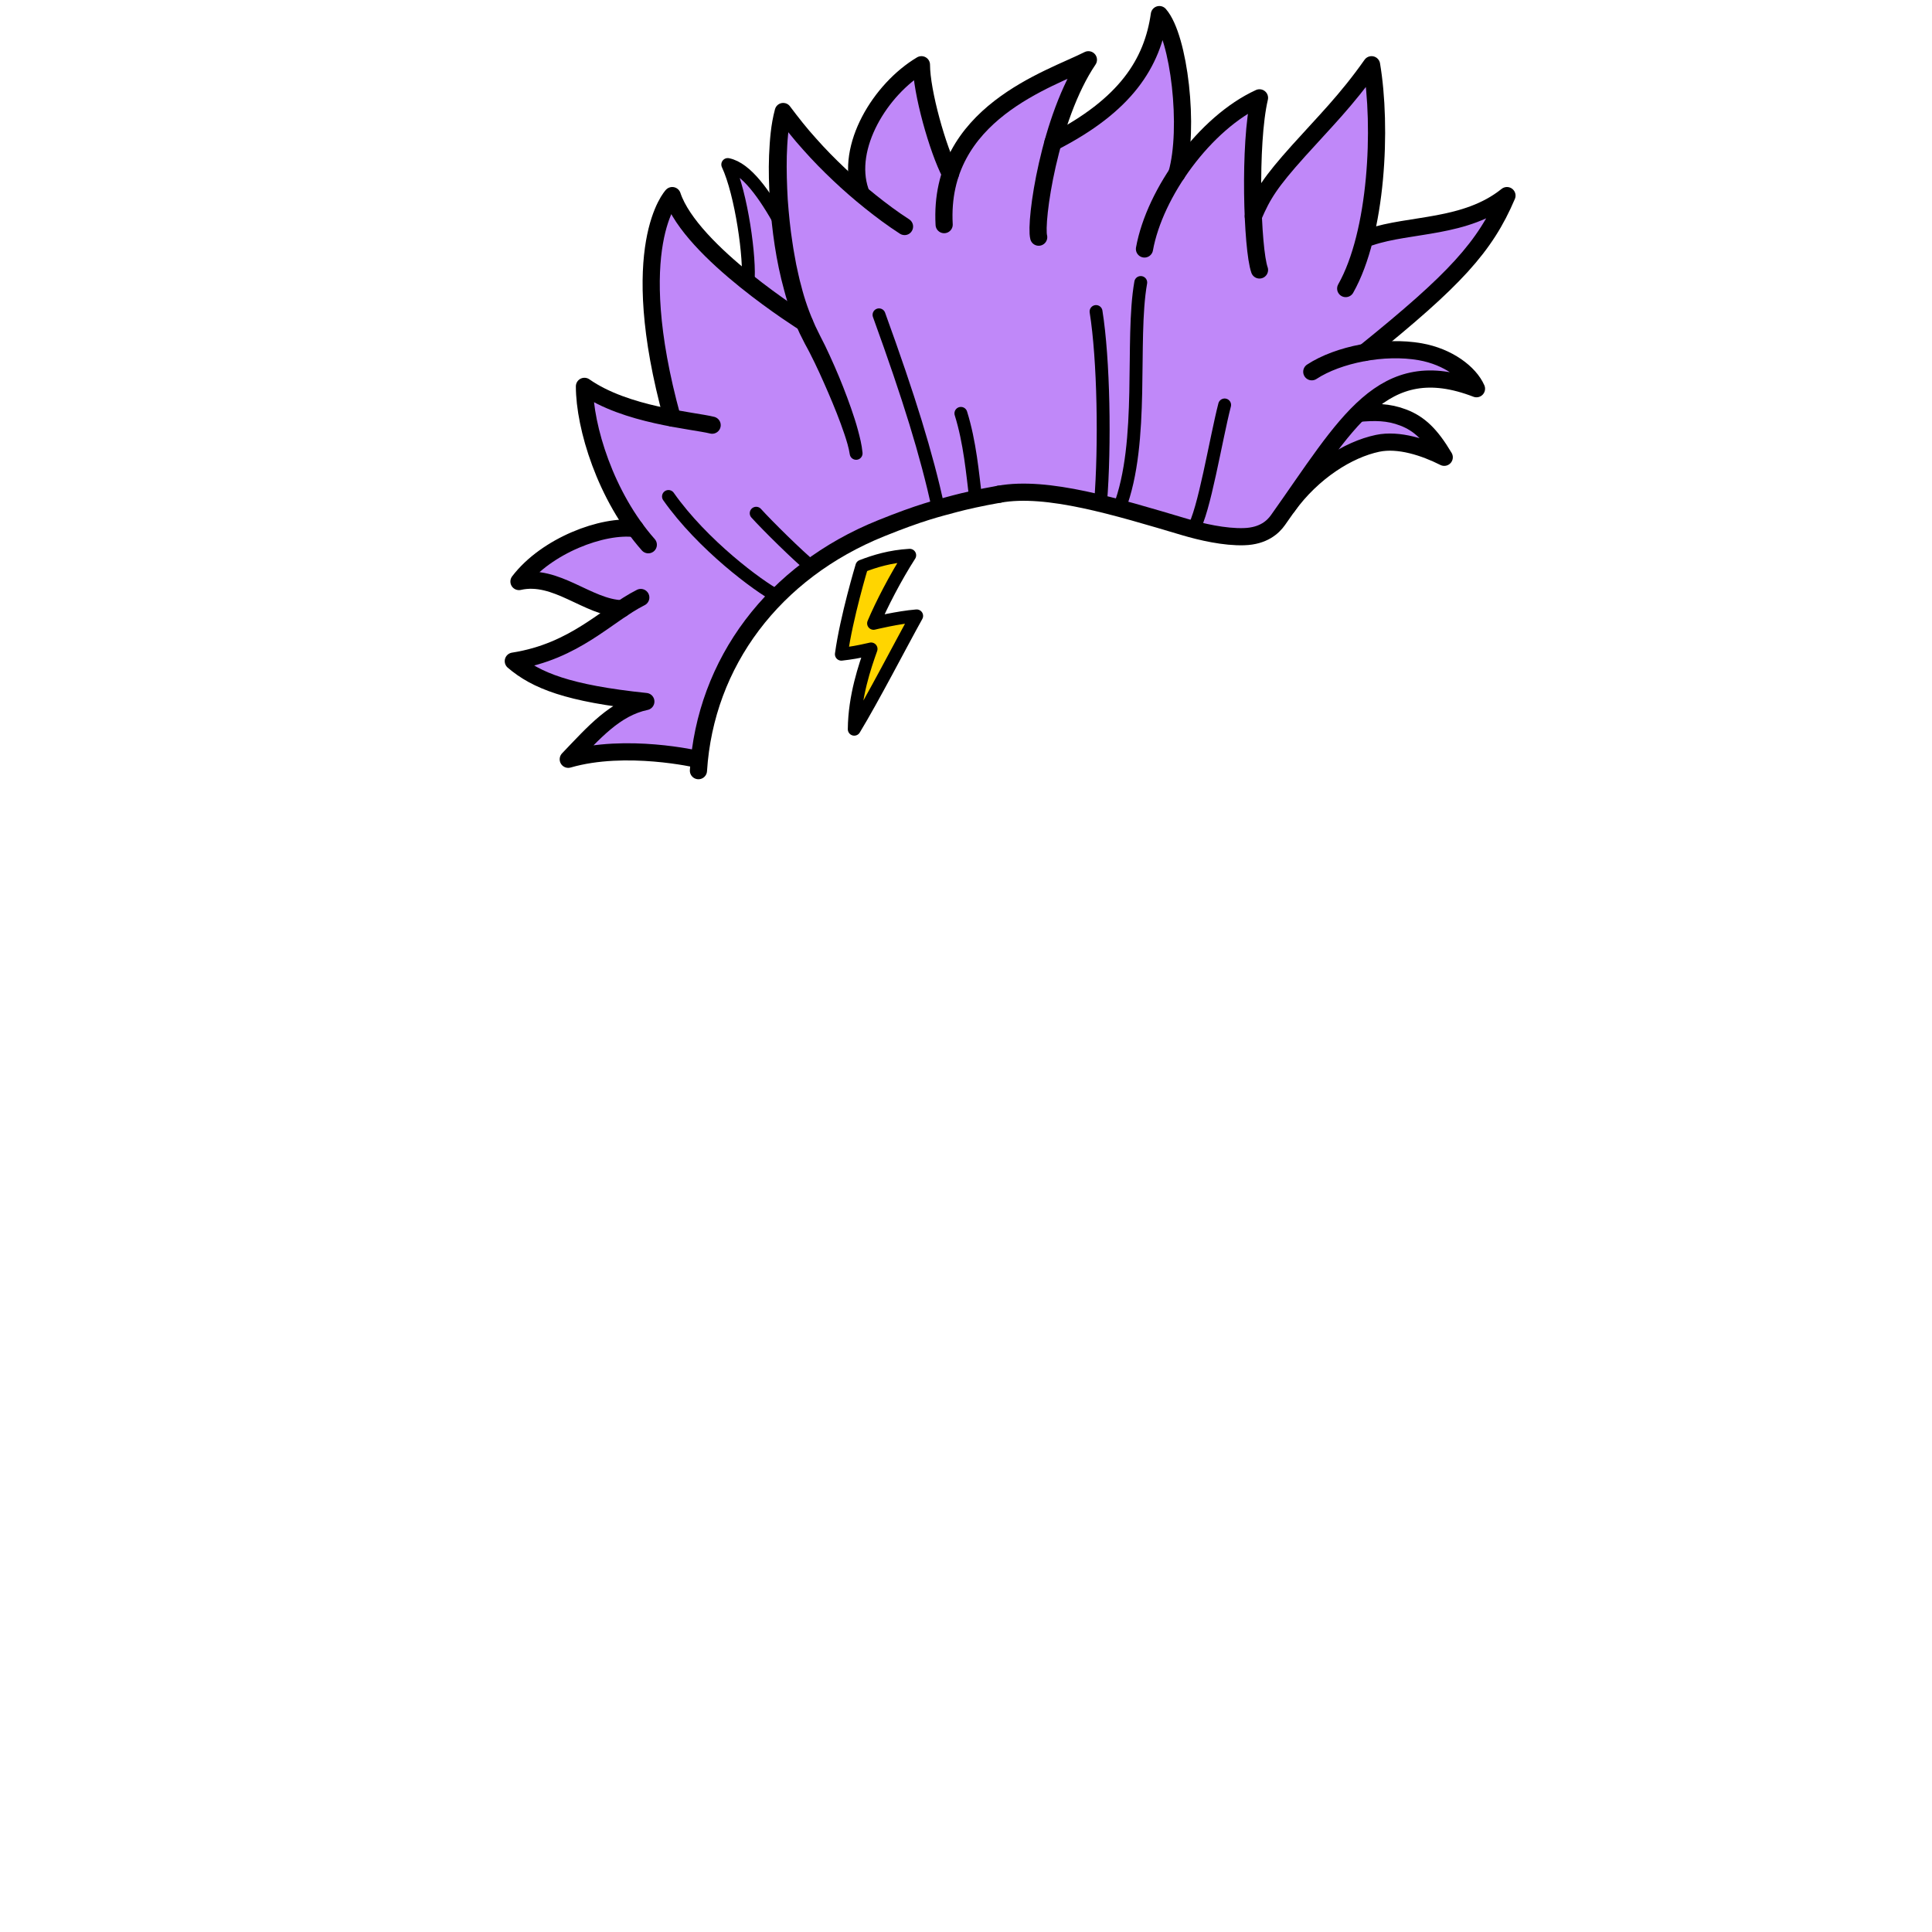 <svg width="100%" height="100%" viewBox="0 0 450 450" fill="none" xmlns="http://www.w3.org/2000/svg">
<path d="M315.71 96.93L329.47 97.61L333.18 104.02L326.15 102.79L309.77 106.3L315.71 96.93Z" 
fill="#C088F9"/>
<path d="M299.87 118.01C305.78 109.84 314.03 104.7 320.86 103.26C325.81 102.22 331.78 104.19 336.39 106.51C333.2 101.13 330.53 98.67 326.86 97.26C323.35 95.91 320.18 95.92 316.35 96.28" stroke="black" stroke-width="4" stroke-miterlimit="10" stroke-linecap="round" stroke-linejoin="round"/>
<path d="M162.68 176.9L168.56 154.79L185.19 135.24L213.8 119.95L237.8 114.43L267.42 120.25L290.29 125.12L293.82 124.22L305.78 109.84L324.64 89.76L339.95 89.26L338.48 85.45L321.11 81.51L330.79 69.71L338.24 64.25L348.31 48.48L338.48 51.34L317.87 55.47L321.4 42.53L321.72 26.31L318.36 18.18L299.09 39.71L291.4 48.74L292.24 24.32L281.63 31.49L274.39 41.9L275.94 25.52L270.43 6.46L259.56 25.03L244.46 33.21L250.88 16.7L232.1 24.74L220.36 38.32L217.11 28.8L212.44 16.55L206.74 21.94L200.27 34.13L199.58 44.23L182.76 28.2L181.33 49.45L172.1 40.13L173.87 64.84L161.41 53.46L155.56 47.4L151.19 63.07L157.42 96.88L147.48 95.19L135.96 92.3L146.27 123.18L133.14 127.3L122.99 135.21L140.35 140.9L140.89 144.72L130.31 152.15L121.75 153.68L133.7 160.7L147.11 163.38L138.13 171.13L136.31 175.1L151.28 174.6L162.68 176.9Z" fill="#C088F9"/>
<path d="M232.74 115.11C243.9 113.09 259.9 117.99 275.9 122.74C279.74 123.88 285.23 125.15 289.77 125C294.3 124.86 296.53 122.74 297.67 121.13C313.68 98.61 321.92 82.07 343.9 90.54C342.28 86.85 337.31 83.08 330.81 81.93C322.39 80.44 311.7 82.55 305.54 86.59" stroke="black" stroke-width="4" stroke-miterlimit="10" stroke-linecap="round" stroke-linejoin="round"/>
<path d="M277.9 123.25C280.43 119.39 283.2 102.23 285.24 94.32" stroke="black" stroke-width="3" stroke-miterlimit="10" stroke-linecap="round" stroke-linejoin="round"/>
<path d="M144.87 141.79C136.91 141.55 129.54 133.47 120.88 135.45C127.28 127.06 140.45 122.13 147.98 123.12" stroke="black" stroke-width="4" stroke-miterlimit="10" stroke-linecap="round" stroke-linejoin="round"/>
<path d="M162.49 176.85C162.49 176.85 145.8 172.95 132.36 176.85C138.38 170.55 143.28 164.91 150.43 163.4C132.36 161.52 124.83 158.51 119.56 153.99C134.04 151.73 141.35 143.14 149.25 139.17" stroke="black" stroke-width="4" stroke-miterlimit="10" stroke-linecap="round" stroke-linejoin="round"/>
<path d="M232.74 115.11C228.25 115.9 224.64 116.73 222.46 117.31C218.27 118.44 214.43 119.33 205.24 123.04C180.23 133.12 164.28 154.31 162.68 179.5" stroke="black" stroke-width="4" stroke-miterlimit="10" stroke-linecap="round" stroke-linejoin="round"/>
<path d="M291.92 50.39C294.1 45.31 295.87 42.46 302.46 35.12C308.44 28.46 313.63 23.36 319.46 15.08C321.91 29.56 320.78 54.22 313.44 67.21" stroke="black" stroke-width="4" stroke-miterlimit="10" stroke-linecap="round" stroke-linejoin="round"/>
<path d="M265.7 65.8C263.3 79.4 266.67 102.84 260.7 118.37" stroke="black" stroke-width="3" stroke-miterlimit="10" stroke-linecap="round" stroke-linejoin="round"/>
<path d="M293.36 62.88C291.64 58.02 290.85 33.52 293.36 22.79C280.62 28.63 268.93 44.91 266.57 57.99" stroke="black" stroke-width="4" stroke-miterlimit="10" stroke-linecap="round" stroke-linejoin="round"/>
<path d="M319.09 55.23C328.41 52.06 341.4 53.28 351 45.56C345.92 57.51 338.82 65.2 317.87 82.09" stroke="black" stroke-width="4" stroke-miterlimit="10" stroke-linecap="round" stroke-linejoin="round"/>
<path d="M151 126.88C141.03 115.63 136.13 99.4 136.13 89.99C145.81 96.77 161.35 97.9 165.87 99.03" stroke="black" stroke-width="4" stroke-miterlimit="10" stroke-linecap="round" stroke-linejoin="round"/>
<path d="M156.58 97.37C145.54 57.23 156.58 45.56 156.58 45.56C160.98 58.74 187.35 75.18 187.35 75.18" stroke="black" stroke-width="4" stroke-miterlimit="10" stroke-linecap="round" stroke-linejoin="round"/>
<path d="M209.61 54.44C206.73 52.58 204.12 50.63 201.52 48.55C198.93 46.48 196.43 44.31 194.03 42.03C191.62 39.76 189.3 37.39 187.1 34.91C184.87 32.46 182.82 29.83 180.82 27.18L184.36 26.56C183.6 29.55 183.36 32.99 183.26 36.33C183.18 39.7 183.29 43.1 183.48 46.48C183.73 49.86 184.06 53.25 184.59 56.59C184.82 58.27 185.16 59.93 185.45 61.59C185.83 63.23 186.13 64.9 186.6 66.51C187.41 69.78 188.54 72.93 189.9 75.93L190.98 78.14C191.4 78.94 191.8 79.73 192.19 80.53C192.95 82.12 193.68 83.71 194.38 85.31C195.79 88.51 197.06 91.76 198.22 95.06C198.79 96.72 199.35 98.38 199.81 100.1C200.27 101.82 200.72 103.53 200.9 105.46C200.98 106.28 200.37 107.02 199.55 107.09C198.75 107.16 198.04 106.6 197.93 105.82L197.92 105.78C197.7 104.27 197.19 102.64 196.66 101.06C196.13 99.47 195.53 97.88 194.91 96.29C193.66 93.13 192.3 89.99 190.88 86.88C190.17 85.33 189.43 83.79 188.66 82.29C188.28 81.54 187.88 80.8 187.48 80.08L186.26 77.65C184.75 74.37 183.53 71 182.64 67.58C180.75 60.74 179.81 53.76 179.31 46.75C179.11 43.24 178.99 39.73 179.13 36.2C179.3 32.65 179.52 29.15 180.51 25.44C180.79 24.39 181.87 23.76 182.93 24.04C183.37 24.16 183.74 24.41 183.99 24.75L184.04 24.82C185.96 27.37 187.92 29.88 190.08 32.25C192.2 34.65 194.44 36.93 196.77 39.13C199.09 41.34 201.51 43.44 204.01 45.44C206.5 47.43 209.11 49.38 211.71 51.05L211.77 51.09C212.7 51.69 212.96 52.93 212.36 53.85C211.78 54.78 210.54 55.04 209.61 54.44Z" fill="black"/>
<path d="M219.91 52.32C218.48 26.37 244.6 18.44 253.51 13.92C244.35 27.48 241.02 51.76 241.93 55.24" stroke="black" stroke-width="4" stroke-miterlimit="10" stroke-linecap="round" stroke-linejoin="round"/>
<path d="M221.37 40.49C218.4 34.81 214.62 21.36 214.62 15.08C205.06 20.77 196.81 34.24 200.38 44.59" stroke="black" stroke-width="4" stroke-miterlimit="10" stroke-linecap="round" stroke-linejoin="round"/>
<path d="M245.26 33.16C262.24 24.49 268.42 14.7 270.04 3.4C274.67 8.67 277.13 29.96 274.1 40.49" stroke="black" stroke-width="4" stroke-miterlimit="10" stroke-linecap="round" stroke-linejoin="round"/>
<path d="M218.56 118.37C215.75 105.61 211.8 92.81 204.74 73.33" stroke="black" stroke-width="3" stroke-miterlimit="10" stroke-linecap="round" stroke-linejoin="round"/>
<path d="M174.22 65.8C174.81 60.34 172.68 45.09 169.51 38.32C173.87 39.21 178.15 45.38 181.87 52.06" stroke="black" stroke-width="3" stroke-miterlimit="10" stroke-linecap="round" stroke-linejoin="round"/>
<path d="M256.34 117.09C257.42 103.76 257.07 83.65 255.29 72.56" stroke="black" stroke-width="3" stroke-miterlimit="10" stroke-linecap="round" stroke-linejoin="round"/>
<path d="M155.7 115.64C163.61 126.89 176.63 136.54 181.04 138.86" stroke="black" stroke-width="3" stroke-miterlimit="10" stroke-linecap="round" stroke-linejoin="round"/>
<path d="M176.13 119.54C178.67 122.36 185.87 129.47 189.01 132.03" stroke="black" stroke-width="3" stroke-miterlimit="10" stroke-linecap="round" stroke-linejoin="round"/>
<path d="M227.26 116.18C226.53 110.24 225.92 103.03 223.81 96.28" stroke="black" stroke-width="3" stroke-miterlimit="10" stroke-linecap="round" stroke-linejoin="round"/>
<path d="M200.74 131.87C203.74 130.71 207.38 129.59 211.89 129.33C208.61 134.43 205.27 140.9 203.47 145.19C203.47 145.19 209.14 143.8 213.51 143.45C209.7 150.3 203.42 162.51 198.97 169.85C199.04 162.16 201.46 155.16 202.89 151.15C199.62 151.9 198.31 152.1 195.97 152.38C197.13 143.84 200.74 131.87 200.74 131.87Z" fill="#FFD500" stroke="black" stroke-width="3" stroke-miterlimit="10" stroke-linecap="round" stroke-linejoin="round"/>
</svg>
